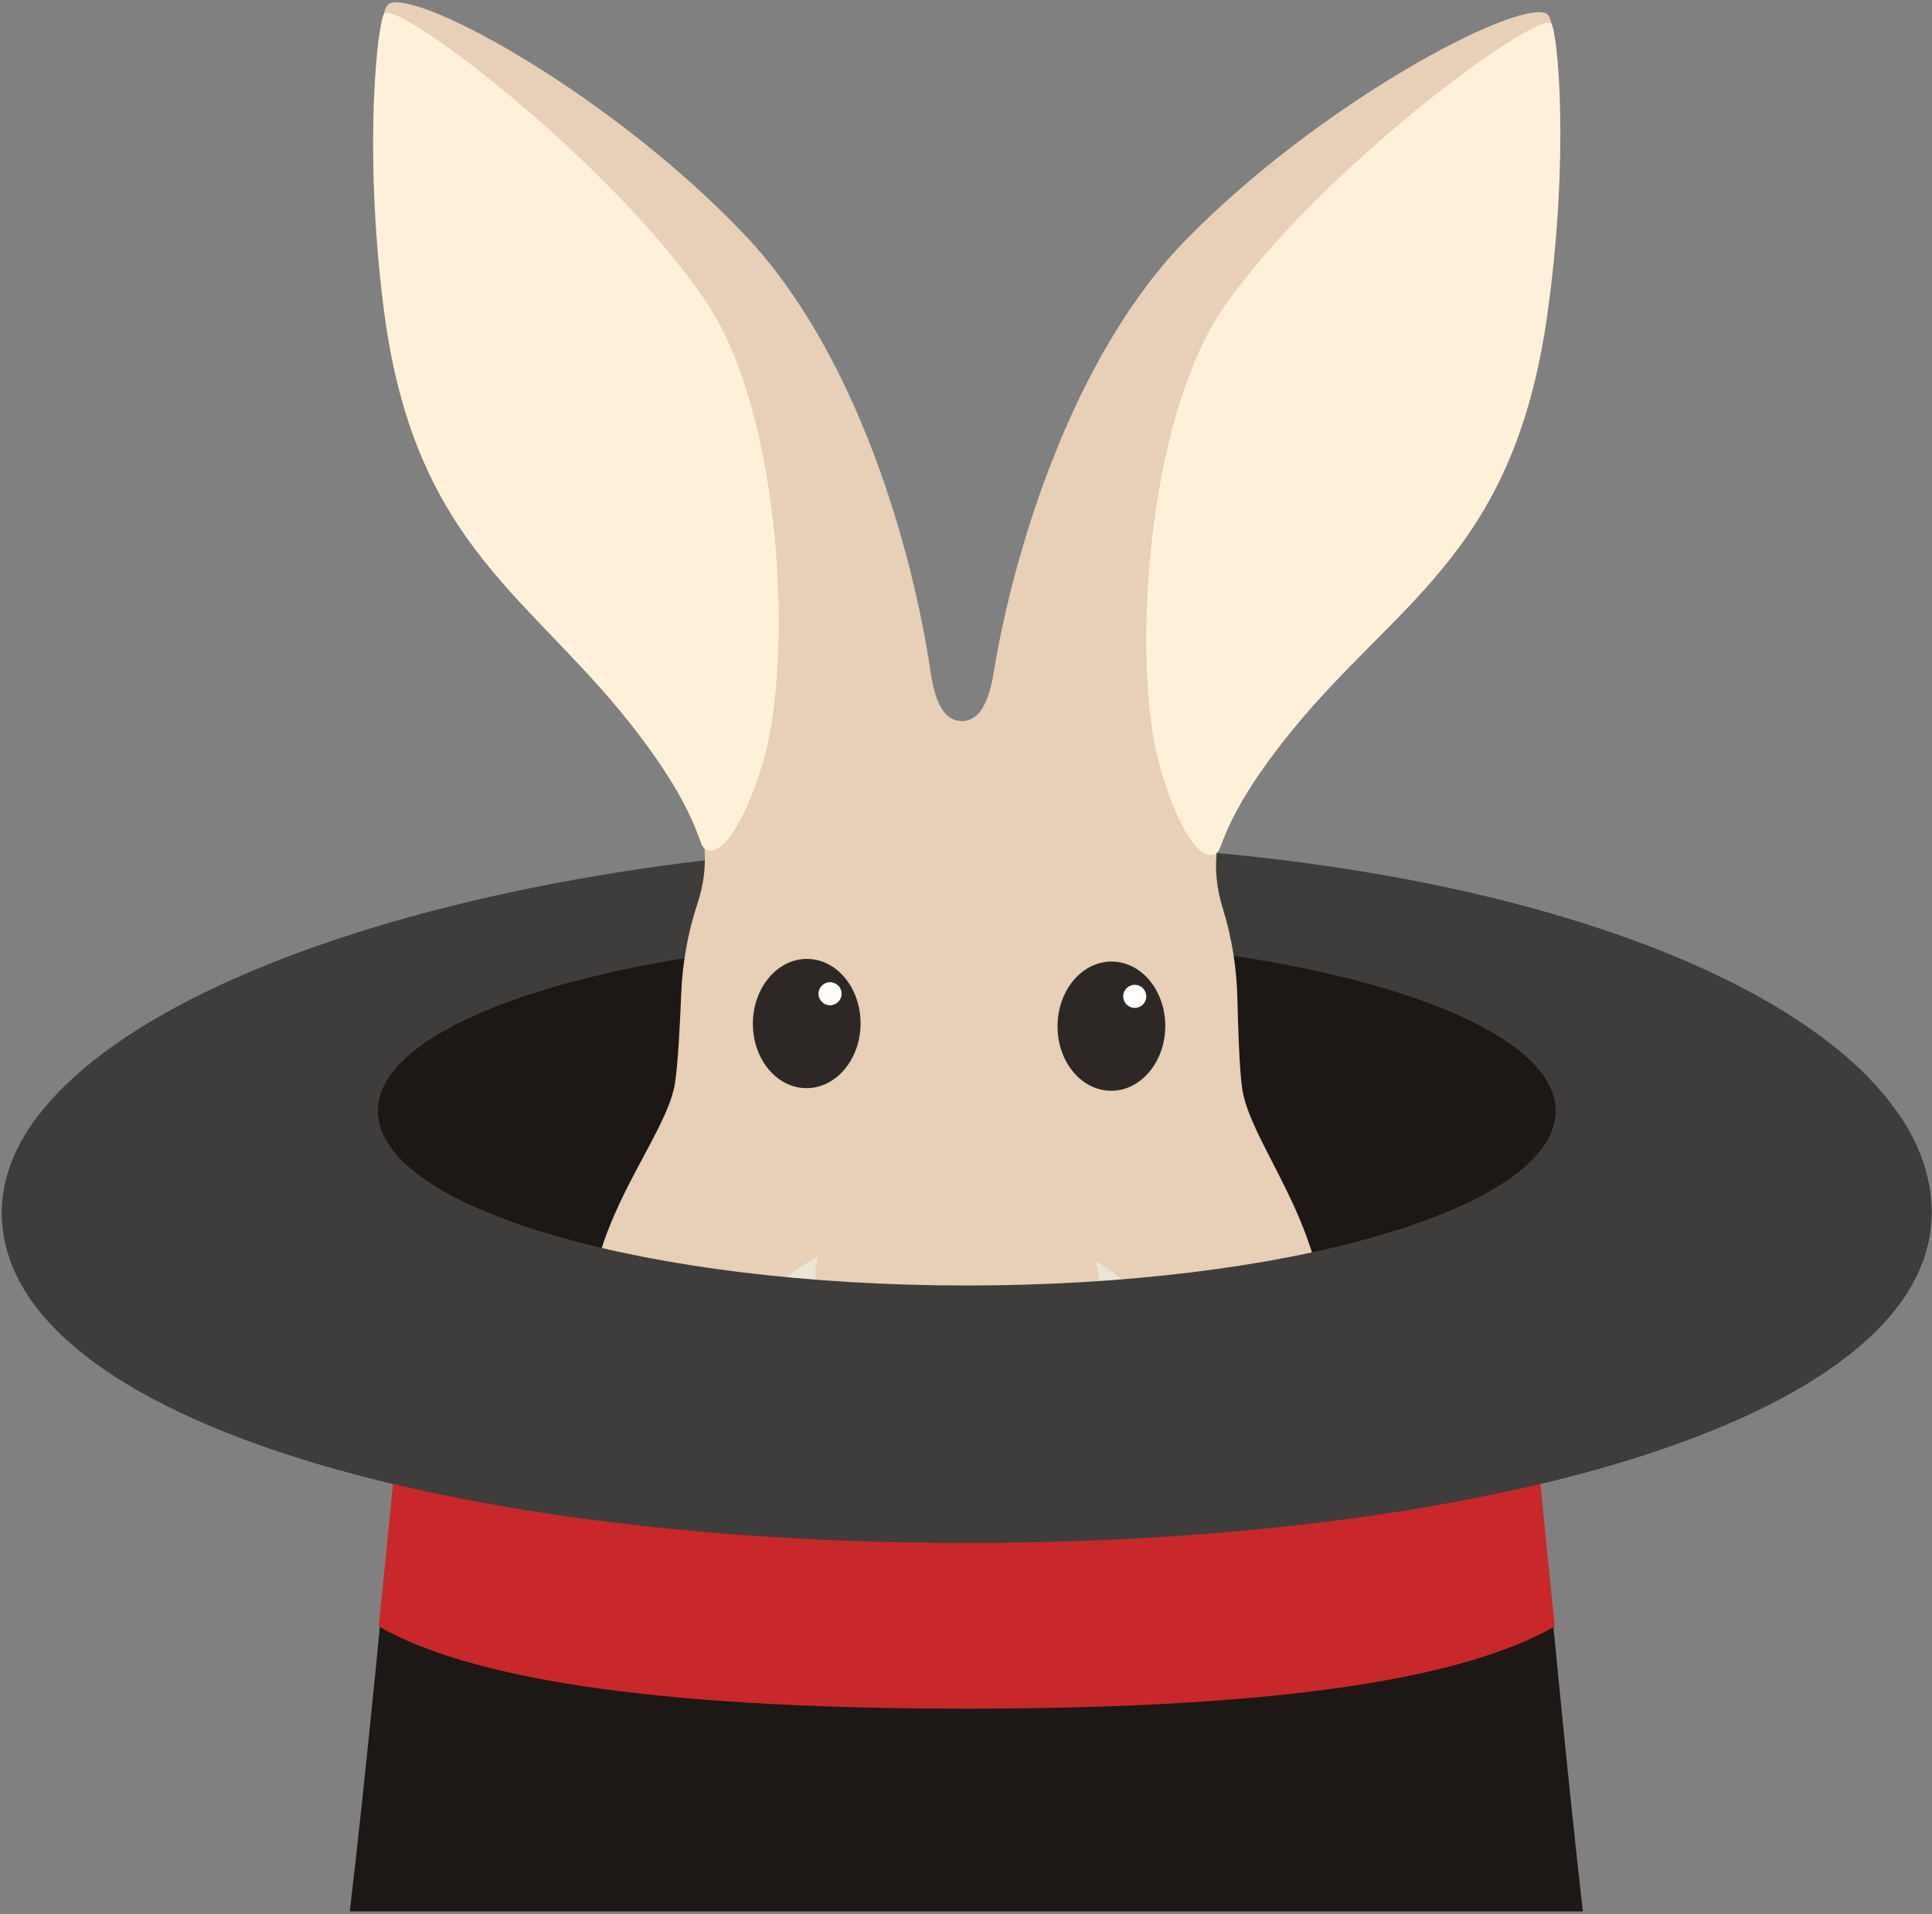 <?xml version="1.0" encoding="UTF-8"?>
<svg width="550px" height="545px" viewBox="0 0 550 545" version="1.1" xmlns="http://www.w3.org/2000/svg" xmlns:xlink="http://www.w3.org/1999/xlink">
    <rect x="0" y="0" width="550" height="545" fill="#808080" stroke="none"/>
    <title>Group</title>
    <g id="Page-1" stroke="none" stroke-width="1" fill="none" fill-rule="evenodd">
        <g id="North-America" transform="translate(-2432, -862)">
            <g id="Group" transform="translate(2432.539, 862.665)">
                <path d="M549.34,344.575 C549.33,402.07 426.36,438.644 274.67,438.634 C122.97,438.644 -0.01,402.075 0,344.575 C0,287.052 131.71,239.395 283.42,239.393 C435.13,239.391 549.32,287.044 549.34,344.575" id="Fill-9" fill="#3F3D3B"></path>
                <path d="M442.35,315.713 C442.35,343.117 367.28,365.332 274.67,365.332 C182.06,365.332 106.99,343.117 106.99,315.713 C106.99,288.309 182.06,266.093 274.67,266.093 C367.28,266.093 442.35,288.309 442.35,315.713" id="Fill-10" fill="#1D1815"></path>
                <path d="M397.18,161.476 C427.53,115.771 448.73,6.49 439.46,3.085 C430.16,-0.328 375.46,28.537 337.33,67.337 C304.68,100.584 287.94,156.653 282.37,190.648 C280.99,199.056 278.4,204.668 273.23,204.624 C268.06,204.579 265.58,198.923 264.35,190.493 C259.36,156.406 243.59,100.057 211.51,66.25 C174.07,26.796 119.87,-3.009 110.52,0.243 C101.19,3.486 120.5,113.118 150.05,159.34 C166.89,185.671 181.85,200.279 195.88,226.609 C200.56,235.395 201.51,246.004 198.05,256.482 C195.25,264.899 193.72,273.721 193.39,282.189 C193.1,289.717 192.47,302.453 191.59,307.861 C188.62,325.976 159.71,353.822 168.97,390.85 C177.45,424.774 211.29,435.364 228.83,438.094 C248.67,441.174 271.28,431.004 271.28,431.004 C271.28,431.004 293.7,441.564 313.6,438.824 C331.18,436.404 365.2,426.394 374.26,392.625 C384.15,355.762 355.73,327.42 353.08,309.257 C352.29,303.834 351.89,291.089 351.72,283.558 C351.54,275.085 350.15,266.238 347.51,257.774 C344.23,247.238 345.36,236.646 350.19,227.943 C364.68,201.859 379.89,187.512 397.18,161.476" id="Fill-11" fill="#E7CFB8"></path>
                <path d="M303.52,428.884 C303.4,442.494 288.9,452.024 271.1,451.874 C253.3,451.714 238.95,441.934 239.07,428.334 C239.19,414.714 253.71,403.814 271.51,403.964 C289.31,404.124 303.64,415.274 303.52,428.884" id="Fill-12" fill="#C6B69F"></path>
                <path d="M272.01,346.583 C234.27,346.256 189.06,377.663 202.63,419.024 C210.83,444.044 231.68,453.614 262.01,438.644 C264.86,437.224 268.86,435.584 271.29,429.904 C273.62,435.624 277.58,437.354 280.41,438.794 C314.07,455.844 330.23,443.384 338.87,418.674 C352.14,380.693 309.75,346.909 272.01,346.583" id="Fill-13" fill="#EBE4D7"></path>
                <path d="M108.87,3.215 C112.99,-0.66 174.12,45.882 200.55,85.372 C222.42,118.052 224.98,187.098 216.98,215.278 C213.39,227.933 208.84,236.117 205.87,239.214 C202.21,243.027 199.82,241.374 199.19,239.764 C197.56,235.57 195,226.569 181.49,208.708 C151.29,168.814 117.24,155.871 108.59,86.423 C102.84,40.351 107.07,4.915 108.87,3.215" id="Fill-14" fill="#FFF1D9"></path>
                <path d="M441.06,6.086 C437.01,2.141 375.08,47.619 347.97,86.646 C325.54,118.944 321.78,187.935 329.3,216.25 C332.67,228.964 337.08,237.225 339.99,240.373 C343.58,244.249 345.99,242.637 346.65,241.038 C348.35,236.873 351.07,227.918 364.89,210.293 C395.77,170.927 430.04,158.575 439.9,89.286 C446.44,43.32 442.83,7.817 441.06,6.086" id="Fill-15" fill="#FFF1D9"></path>
                <path d="M295.03,322.378 C291.87,307.966 272.34,308.568 272.34,308.568 C272.34,308.568 252.82,307.629 249.41,321.983 C245.69,337.61 231.41,352.705 231.54,361.999 C231.67,371.359 241.2,379.14 250.51,386.611 C258.32,392.889 263.34,398.37 271.56,398.441 C279.78,398.512 284.89,393.119 292.82,386.977 C302.25,379.667 312.68,369.502 312.2,362.696 C311.55,353.423 298.47,338.066 295.03,322.378" id="Fill-16" fill="#E7CFB8"></path>
                <path d="M308.53,371.644 C304.71,376.587 298.28,382.74 292.82,386.977 C284.89,393.119 278.66,397.681 271.57,397.62 C264.48,397.559 258.32,392.889 250.51,386.611 C245.11,382.28 238.79,376.018 235.06,371.009 C234.49,370.234 234.33,370.854 234.54,371.661 C235.15,374.086 237.22,378.168 239.78,381.678 C245.08,388.924 252.4,395.45 260.08,400.392 C265.48,403.874 268.73,405.114 269.73,410.384 C270.46,414.294 270.63,422.194 270.36,427.224 C270.18,430.944 269.16,432.774 266.45,434.704 C262.66,437.404 255.98,440.854 247.3,444.064 C246.04,444.524 247.38,444.804 248.16,444.654 C255.66,443.154 266.75,438.104 271.22,438.144 C275.68,438.174 286.68,443.424 294.15,445.044 C294.93,445.214 296.28,444.954 295.03,444.474 C286.39,441.114 279.79,437.554 276.04,434.784 C273.36,432.814 272.38,430.964 272.25,427.234 C272.08,422.204 272.38,414.314 273.18,410.414 C274.27,405.164 277.54,403.974 283,400.589 C290.76,395.781 298.2,389.383 303.62,382.229 C306.24,378.765 308.39,374.719 309.04,372.305 C309.25,371.501 309.11,370.879 308.53,371.644" id="Fill-17" fill="#1D1815"></path>
                <path d="M244.45,290.879 C244.36,301.036 237.43,309.216 228.96,309.143 C220.49,309.07 213.7,300.771 213.79,290.614 C213.88,280.454 220.81,272.278 229.28,272.351 C237.75,272.424 244.54,280.719 244.45,290.879" id="Fill-18" fill="#2D2826"></path>
                <path d="M239.05,282.293 C239.03,284.103 237.55,285.562 235.73,285.546 C233.92,285.53 232.46,284.046 232.48,282.236 C232.49,280.42 233.98,278.959 235.78,278.975 C237.61,278.99 239.06,280.477 239.05,282.293" id="Fill-19" fill="#FFFFFE"></path>
                <path d="M331.19,291.629 C331.1,301.785 324.16,309.966 315.69,309.893 C307.22,309.819 300.43,301.52 300.52,291.364 C300.61,281.204 307.54,273.028 316.01,273.101 C324.48,273.174 331.27,281.469 331.19,291.629" id="Fill-20" fill="#2D2826"></path>
                <path d="M325.78,283.043 C325.77,284.853 324.28,286.311 322.47,286.295 C320.65,286.28 319.2,284.795 319.21,282.986 C319.23,281.17 320.7,279.708 322.53,279.725 C324.34,279.74 325.8,281.227 325.78,283.043" id="Fill-21" fill="#FFFFFE"></path>
                <path d="M99.036,543.524 L450.064,543.524 C445.721,505.164 440.793,454.979 435.28,392.97 L114.05,392.97 C108.543,454.979 103.539,505.164 99.036,543.524 Z" id="Fill-22" fill="#1D1815"></path>
                <path d="M115.32,378.047 C113.44,401.319 110.52,430.844 107.26,462.374 C131.67,476.424 181.48,485.814 274.67,485.814 C367.86,485.814 417.67,476.424 442.07,462.374 C438.81,430.844 435.9,401.319 434.01,378.047 L115.32,378.047" id="Fill-23" fill="#C8282B"></path>
                <path d="M442.19,317.457 C439.08,344.051 365.29,365.332 274.66,365.332 C184.03,365.332 110.24,344.051 107.13,317.457 L9.99,317.457 C3.5,326.128 0,335.219 0,344.575 C-0.01,402.075 122.97,438.644 274.67,438.634 C426.36,438.644 549.33,402.07 549.34,344.575 C549.33,335.219 546.3,326.128 540.58,317.457 L442.19,317.457" id="Fill-24" fill="#3F3D3B"></path>
            </g>
        </g>
    </g>
</svg>